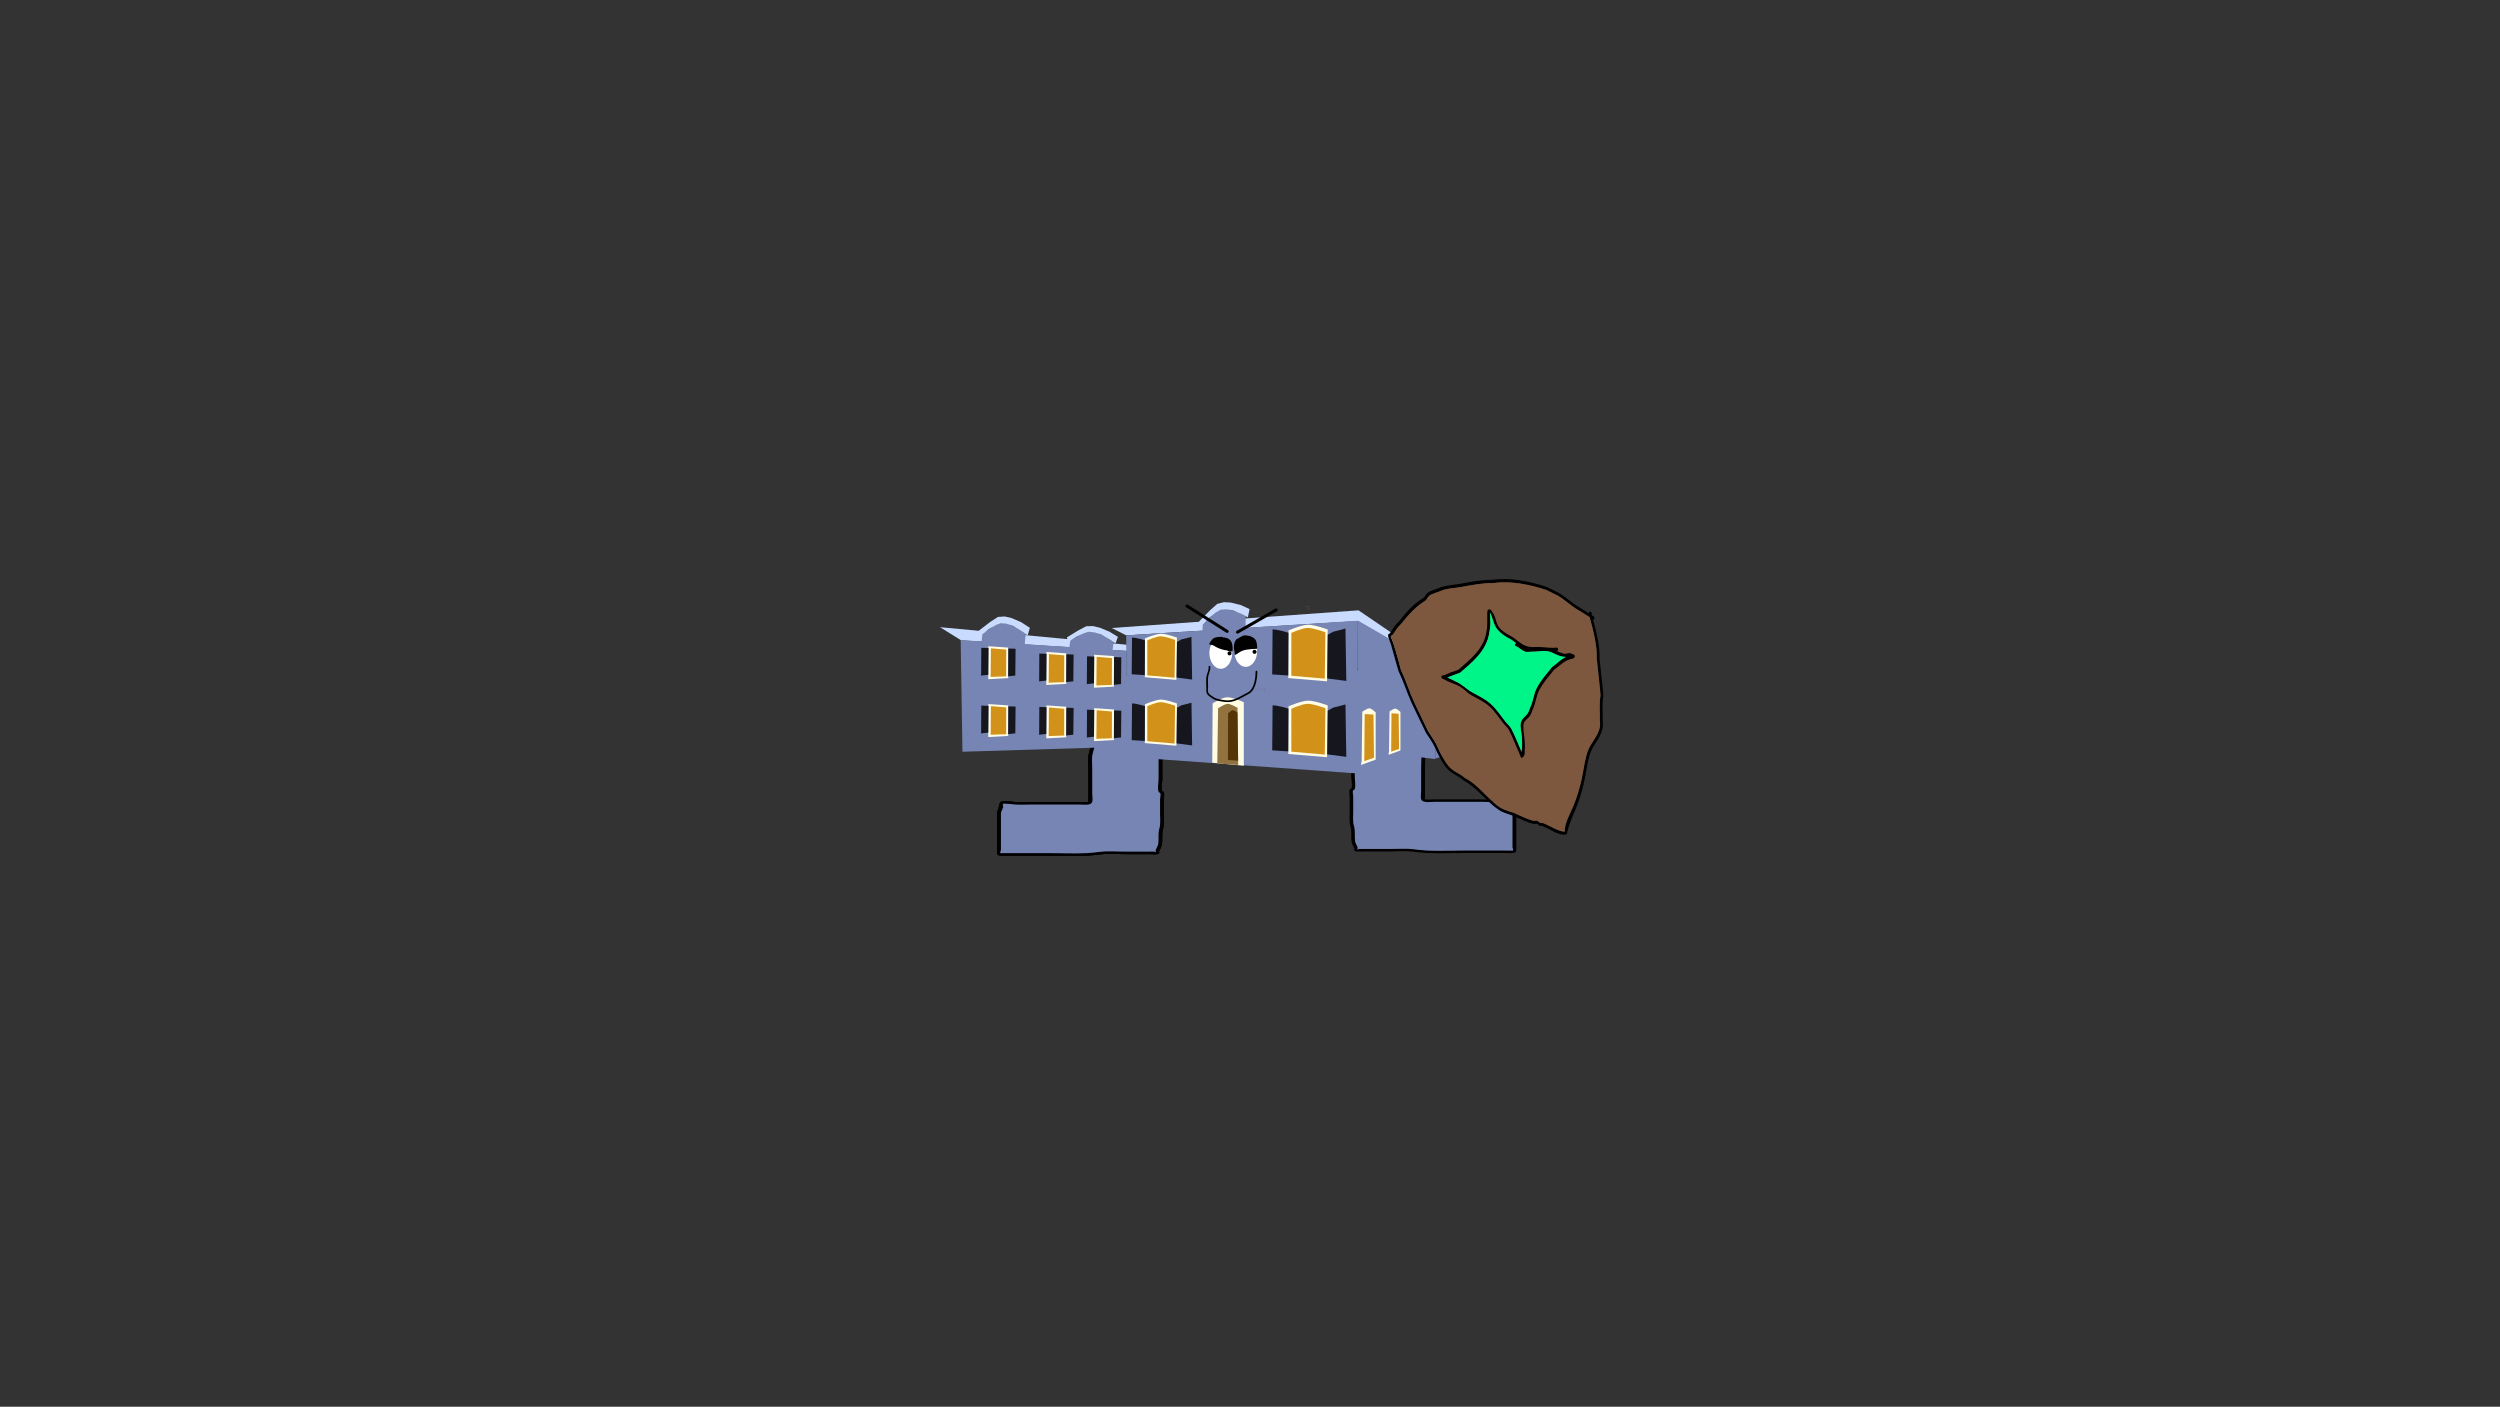 <svg version="1.1" xmlns="http://www.w3.org/2000/svg" xmlns:xlink="http://www.w3.org/1999/xlink" width="2878.25" height="1619.58" viewBox="0,0,2878.25,1619.58"><rect x="0" y="0" width="2878.25" height="1619.58" fill="#333333" stroke="none"/><g transform="translate(1119.125,629.79)"><g data-paper-data="{&quot;isPaintingLayer&quot;:true}" stroke-linejoin="miter" stroke-miterlimit="10" stroke-dasharray="" stroke-dashoffset="0" style="mix-blend-mode: normal"><g fill-rule="nonzero" stroke="none" stroke-width="1" stroke-linecap="butt"><path d="M152.016,144.713c4.088,0 8.176,0 12.264,0c6.039,0 14.368,1.035 20.129,-0.187c1.411,-0.299 2.385,-1.268 3.814,-1.525c0.383,-0.069 8.639,-0.054 9.345,-0.053c4.158,0.001 8.009,-0.419 12.143,-0.586c5.206,-0.21 13.098,-0.318 16.111,3.185c0.743,0.864 0.176,1.993 0.216,2.99c0.143,3.524 0,7.065 0,10.589c0,3.985 -0.727,7.011 -1.78,10.825c-0.633,2.291 0.788,4.882 -0.03,7.162c-0.306,0.853 -1.376,1.513 -1.752,2.353c-0.873,1.948 0.243,4.758 0.054,6.816c-0.152,1.661 -1.324,3.212 -1.776,4.848c-0.908,3.287 0.296,7.108 0.024,10.448c-0.265,3.25 -1.748,5.977 -1.748,9.319c0,18.826 0,37.651 0,56.477c0,3.789 -1.764,9.975 -0.167,13.556c0.237,0.531 1.467,0.656 1.752,1.177c1.188,2.17 0.167,5.934 0.167,8.211c0,5.529 0,11.058 -0,16.587c-0,5.914 0.774,12.073 -0.935,17.88c-1.683,5.589 -0.378,11.276 -1.137,16.927c-0.416,3.1 -2.012,5.515 -3.242,8.362c-0.426,0.986 0.542,2.36 -0.583,3.055c-1.726,1.068 -9.665,0.431 -12.061,0.431c-9.344,0 -18.688,0 -28.032,0c-8.647,0 -18.471,-0.892 -26.968,0.22c-5.31,0.695 -10.297,1.281 -15.801,1.541c-13.621,0.645 -27.67,0.004 -41.327,0.004c-15.768,0 -31.536,0 -47.304,0c-3.354,0 -11.464,0.895 -13.99,-1.154c-0.575,-0.466 -0.464,-4.736 -0.464,-5.612c0,-3.726 0,-7.452 0,-11.178c0,-7.648 0,-15.296 0,-22.944c0,-4.363 -0.711,-8.808 1.355,-12.97c0.878,-1.768 0.873,-7.013 2.991,-8.191c1.706,-0.949 8.898,-0.309 11.251,-0.3c8.973,1.506 19.398,0.577 28.64,0.577c16.352,0 32.704,0 49.056,0c1.487,0 10.696,0.715 11.533,-0.117c0.468,-0.465 0.294,-3.527 0.293,-3.707c-0.009,-2.353 0,-4.706 0,-7.06c0,-9.413 0,-18.826 0,-28.238c0,-4.693 -0.555,-9.558 0.007,-14.234c0.45,-3.75 2.143,-7.43 2.628,-11.178c0.69,-5.334 0.226,-10.886 1.407,-16.188c1.252,-5.62 2.972,-10.864 2.966,-16.642c0.03,-3.342 1.896,-5.335 2.656,-8.491c0.658,-2.729 -0.006,-5.897 0.27,-8.681c0.289,-2.921 0.157,-5.972 0.59,-8.87c0.418,-2.794 2.158,-5.492 2.657,-8.278c0.527,-2.94 0.009,-6.022 0.888,-8.949c0.582,-1.936 2.139,-3.382 2.5,-5.266c-0.121,0 -0.242,0 -0.364,0l0.439,-0.737c0.001,-0.048 0,-0.097 -0.001,-0.146c0,0 0,-0.406 0.317,-0.791l-0.755,-1.268c0.584,0 1.168,0 1.752,0c0,0 1.392,0 1.956,0.745c1.11,0.379 1.11,1.314 1.11,1.314c-0.005,0.304 -0.037,0.598 -0.089,0.882c-1.455,0 -2.91,0 -4.365,0c0.046,-0.238 0.072,-0.483 0.075,-0.737l0.437,-0.734l-0.121,-0.203c0.112,-0.136 0.264,-0.27 0.469,-0.382l0.528,-0.886zM154.993,147.654c-0.393,2.127 -1.963,3.774 -2.592,5.911c-0.831,2.822 -0.3,5.821 -0.813,8.657c-0.501,2.77 -2.245,5.463 -2.65,8.237c-0.842,5.769 0.481,12.012 -0.891,17.708c-0.744,3.087 -2.633,4.816 -2.6,8.021c-0.005,5.918 -1.731,11.317 -3.014,17.078c-1.166,5.233 -0.686,10.717 -1.372,15.982c-0.489,3.748 -2.177,7.429 -2.628,11.178c-0.553,4.598 0.007,9.389 0.007,14.004c0,10.197 0,20.394 0,30.592c0,2.758 1.419,8.136 -1.459,10.412c-2.654,2.1 -11.163,1.06 -14.747,1.06c-17.52,0 -35.04,0 -52.56,0c-8.337,0 -17.57,0.761 -25.672,-0.599c-1.42,0.007 -7.268,-0.663 -8.021,-0.3c-1.526,0.735 0.276,2.542 -0.062,3.783c-0.843,3.091 -2.62,4.795 -2.6,8.001c0.063,10.001 0,20.002 0,30.003c0,3.726 0,7.452 0,11.178c0,1.271 -1.567,2.768 -0.464,3.801c0.397,0.372 1.363,0.031 2.045,0.034c4.29,0.016 8.582,-0.011 12.872,-0.011c14.308,0 28.616,0 42.924,0c13.549,0 27.506,0.654 41.017,0.004c5.345,-0.257 10.141,-0.842 15.286,-1.496c8.818,-1.121 18.835,-0.273 27.794,-0.273c9.344,0 18.688,0 28.032,0c2.336,0 4.688,-0.183 7.008,0c0.681,0.054 1.542,0.798 1.955,0.431c0.508,-0.451 -0.747,-1.096 -0.583,-1.651c0.796,-2.694 2.75,-5.026 3.142,-7.95c0.775,-5.769 -0.48,-11.524 1.205,-17.24c1.687,-5.592 0.85,-11.603 0.85,-17.303c0,-5.529 0,-11.058 0,-16.587c0,-1.581 1.105,-5.677 0.167,-7.085c-0.337,-0.506 -1.533,-0.642 -1.752,-1.177c-1.72,-4.195 -0.167,-10.322 -0.167,-14.682c0,-18.826 0,-37.651 0,-56.477c0,-3.383 1.532,-6.245 1.756,-9.507c0.238,-3.454 -0.873,-7.323 0.024,-10.731c0.407,-1.546 1.604,-2.997 1.728,-4.565c0.18,-2.281 -0.841,-5.101 0.054,-7.303c2.499,-6.149 3.445,-13.084 3.445,-19.664c0,-2.745 0,-5.491 0,-8.236c0,-1.357 1.105,-2.85 0.216,-4.069c-1.901,-2.606 -12.964,-1.442 -16.154,-1.204c-4.986,0.372 -11.635,-0.688 -16.328,0.219c-1.384,0.268 -2.318,1.225 -3.698,1.502c-6.325,1.272 -14.841,0.316 -21.415,0.316c-3.096,0 -6.192,0 -9.287,0z" data-paper-data="{&quot;index&quot;:null}" fill="#000000"/><path d="M152.016,144.713c4.088,0 8.176,0 12.264,0c6.039,0 14.368,1.035 20.129,-0.187c1.411,-0.299 2.385,-1.268 3.814,-1.525c0.383,-0.069 8.639,-0.054 9.345,-0.053c4.158,0.001 8.009,-0.419 12.143,-0.586c5.206,-0.21 13.098,-0.318 16.111,3.185c0.743,0.864 0.176,1.993 0.216,2.99c0.143,3.524 0,7.065 0,10.589c0,3.985 -0.727,7.011 -1.78,10.825c-0.633,2.291 0.788,4.882 -0.03,7.162c-0.306,0.853 -1.376,1.513 -1.752,2.353c-0.873,1.948 0.243,4.758 0.054,6.816c-0.152,1.661 -1.324,3.212 -1.776,4.848c-0.908,3.287 0.296,7.108 0.024,10.448c-0.265,3.25 -1.748,5.977 -1.748,9.319c0,18.826 0,37.651 0,56.477c0,3.789 -1.764,9.975 -0.167,13.556c0.237,0.531 1.467,0.656 1.752,1.177c1.188,2.17 0.167,5.934 0.167,8.211c0,5.529 0,11.058 -0,16.587c-0,5.914 0.774,12.073 -0.935,17.88c-1.683,5.589 -0.378,11.276 -1.137,16.927c-0.416,3.1 -2.012,5.515 -3.242,8.362c-0.426,0.986 0.542,2.36 -0.583,3.055c-1.726,1.068 -9.665,0.431 -12.061,0.431c-9.344,0 -18.688,0 -28.032,0c-8.647,0 -18.471,-0.892 -26.968,0.22c-5.31,0.695 -10.297,1.281 -15.801,1.541c-13.621,0.645 -27.67,0.004 -41.327,0.004c-15.768,0 -31.536,0 -47.304,0c-3.354,0 -11.464,0.895 -13.99,-1.154c-0.575,-0.466 -0.464,-4.736 -0.464,-5.612c0,-3.726 0,-7.452 0,-11.178c0,-7.648 0,-15.296 0,-22.944c0,-4.363 -0.711,-8.808 1.355,-12.97c0.878,-1.768 0.873,-7.013 2.991,-8.191c1.706,-0.949 8.898,-0.309 11.251,-0.3c8.973,1.506 19.398,0.577 28.64,0.577c16.352,0 32.704,0 49.056,0c1.487,0 10.696,0.715 11.533,-0.117c0.468,-0.465 0.294,-3.527 0.293,-3.707c-0.009,-2.353 0,-4.706 0,-7.06c0,-9.413 0,-18.826 0,-28.238c0,-4.693 -0.555,-9.558 0.007,-14.234c0.45,-3.75 2.143,-7.43 2.628,-11.178c0.69,-5.334 0.226,-10.886 1.407,-16.188c1.252,-5.62 2.972,-10.864 2.966,-16.642c0.03,-3.342 1.896,-5.335 2.656,-8.491c0.658,-2.729 -0.006,-5.897 0.27,-8.681c0.289,-2.921 0.157,-5.972 0.59,-8.87c0.418,-2.794 2.158,-5.492 2.657,-8.278c0.527,-2.94 0.009,-6.022 0.888,-8.949c0.582,-1.936 2.139,-3.382 2.5,-5.266c-0.121,0 -0.242,0 -0.364,0l0.439,-0.737c0.001,-0.048 0,-0.097 -0.001,-0.146c0,0 0,-0.406 0.317,-0.791l-0.755,-1.268c0.584,0 1.168,0 1.752,0c0,0 1.392,0 1.956,0.745c1.11,0.379 1.11,1.314 1.11,1.314c-0.005,0.304 -0.037,0.598 -0.089,0.882c-1.455,0 -2.91,0 -4.365,0c0.046,-0.238 0.072,-0.483 0.075,-0.737l0.437,-0.734l-0.121,-0.203c0.112,-0.136 0.264,-0.27 0.469,-0.382l0.528,-0.886zM154.993,147.654c-0.393,2.127 -1.963,3.774 -2.592,5.911c-0.831,2.822 -0.3,5.821 -0.813,8.657c-0.501,2.77 -2.245,5.463 -2.65,8.237c-0.842,5.769 0.481,12.012 -0.891,17.708c-0.744,3.087 -2.633,4.816 -2.6,8.021c-0.005,5.918 -1.731,11.317 -3.014,17.078c-1.166,5.233 -0.686,10.717 -1.372,15.982c-0.489,3.748 -2.177,7.429 -2.628,11.178c-0.553,4.598 0.007,9.389 0.007,14.004c0,10.197 0,20.394 0,30.592c0,2.758 1.419,8.136 -1.459,10.412c-2.654,2.1 -11.163,1.06 -14.747,1.06c-17.52,0 -35.04,0 -52.56,0c-8.337,0 -17.57,0.761 -25.672,-0.599c-1.42,0.007 -7.268,-0.663 -8.021,-0.3c-1.526,0.735 0.276,2.542 -0.062,3.783c-0.843,3.091 -2.62,4.795 -2.6,8.001c0.063,10.001 0,20.002 0,30.003c0,3.726 0,7.452 0,11.178c0,1.271 -1.567,2.768 -0.464,3.801c0.397,0.372 1.363,0.031 2.045,0.034c4.29,0.016 8.582,-0.011 12.872,-0.011c14.308,0 28.616,0 42.924,0c13.549,0 27.506,0.654 41.017,0.004c5.345,-0.257 10.141,-0.842 15.286,-1.496c8.818,-1.121 18.835,-0.273 27.794,-0.273c9.344,0 18.688,0 28.032,0c2.336,0 4.688,-0.183 7.008,0c0.681,0.054 1.542,0.798 1.955,0.431c0.508,-0.451 -0.747,-1.096 -0.583,-1.651c0.796,-2.694 2.75,-5.026 3.142,-7.95c0.775,-5.769 -0.48,-11.524 1.205,-17.24c1.687,-5.592 0.85,-11.603 0.85,-17.303c0,-5.529 0,-11.058 0,-16.587c0,-1.581 1.105,-5.677 0.167,-7.085c-0.337,-0.506 -1.533,-0.642 -1.752,-1.177c-1.72,-4.195 -0.167,-10.322 -0.167,-14.682c0,-18.826 0,-37.651 0,-56.477c0,-3.383 1.532,-6.245 1.756,-9.507c0.238,-3.454 -0.873,-7.323 0.024,-10.731c0.407,-1.546 1.604,-2.997 1.728,-4.565c0.18,-2.281 -0.841,-5.101 0.054,-7.303c2.499,-6.149 3.445,-13.084 3.445,-19.664c0,-2.745 0,-5.491 0,-8.236c0,-1.357 1.105,-2.85 0.216,-4.069c-1.901,-2.606 -12.964,-1.442 -16.154,-1.204c-4.986,0.372 -11.635,-0.688 -16.328,0.219c-1.384,0.268 -2.318,1.225 -3.698,1.502c-6.325,1.272 -14.841,0.316 -21.415,0.316c-3.096,0 -6.192,0 -9.287,0z" data-paper-data="{&quot;index&quot;:null}" fill="#000000"/><path d="M152.016,144.713c4.088,0 8.176,0 12.264,0c6.039,0 14.368,1.035 20.129,-0.187c1.411,-0.299 2.385,-1.268 3.814,-1.525c0.383,-0.069 8.639,-0.054 9.345,-0.053c4.158,0.001 8.009,-0.419 12.143,-0.586c5.206,-0.21 13.098,-0.318 16.111,3.185c0.743,0.864 0.176,1.993 0.216,2.99c0.143,3.524 0,7.065 0,10.589c0,3.985 -0.727,7.011 -1.78,10.825c-0.633,2.291 0.788,4.882 -0.03,7.162c-0.306,0.853 -1.376,1.513 -1.752,2.353c-0.873,1.948 0.243,4.758 0.054,6.816c-0.152,1.661 -1.324,3.212 -1.776,4.848c-0.908,3.287 0.296,7.108 0.024,10.448c-0.265,3.25 -1.748,5.977 -1.748,9.319c0,18.826 0,37.651 0,56.477c0,3.789 -1.764,9.975 -0.167,13.556c0.237,0.531 1.467,0.656 1.752,1.177c1.188,2.17 0.167,5.934 0.167,8.211c0,5.529 0,11.058 -0,16.587c-0,5.914 0.774,12.073 -0.935,17.88c-1.683,5.589 -0.378,11.276 -1.137,16.927c-0.416,3.1 -2.012,5.515 -3.242,8.362c-0.426,0.986 0.542,2.36 -0.583,3.055c-1.726,1.068 -9.665,0.431 -12.061,0.431c-9.344,0 -18.688,0 -28.032,0c-8.647,0 -18.471,-0.892 -26.968,0.22c-5.31,0.695 -10.297,1.281 -15.801,1.541c-13.621,0.645 -27.67,0.004 -41.327,0.004c-15.768,0 -31.536,0 -47.304,0c-3.354,0 -11.464,0.895 -13.99,-1.154c-0.575,-0.466 -0.464,-4.736 -0.464,-5.612c0,-3.726 0,-7.452 0,-11.178c0,-7.648 0,-15.296 0,-22.944c0,-4.363 -0.711,-8.808 1.355,-12.97c0.878,-1.768 0.873,-7.013 2.991,-8.191c1.706,-0.949 8.898,-0.309 11.251,-0.3c8.973,1.506 19.398,0.577 28.64,0.577c16.352,0 32.704,0 49.056,0c1.487,0 10.696,0.715 11.533,-0.117c0.468,-0.465 0.294,-3.527 0.293,-3.707c-0.009,-2.353 0,-4.706 0,-7.06c0,-9.413 0,-18.826 0,-28.238c0,-4.693 -0.555,-9.558 0.007,-14.234c0.45,-3.75 2.143,-7.43 2.628,-11.178c0.69,-5.334 0.226,-10.886 1.407,-16.188c1.252,-5.62 2.972,-10.864 2.966,-16.642c0.03,-3.342 1.896,-5.335 2.656,-8.491c0.658,-2.729 -0.006,-5.897 0.27,-8.681c0.289,-2.921 0.157,-5.972 0.59,-8.87c0.418,-2.794 2.158,-5.492 2.657,-8.278c0.527,-2.94 0.009,-6.022 0.888,-8.949c0.582,-1.936 2.139,-3.382 2.5,-5.266c-0.121,0 -0.242,0 -0.364,0l0.439,-0.737c0.001,-0.048 0,-0.097 -0.001,-0.146c0,0 0,-0.406 0.317,-0.791l-0.755,-1.268c0.584,0 1.168,0 1.752,0c0,0 1.392,0 1.956,0.745c1.11,0.379 1.11,1.314 1.11,1.314c-0.005,0.304 -0.037,0.598 -0.089,0.882c-1.455,0 -2.91,0 -4.365,0c0.046,-0.238 0.072,-0.483 0.075,-0.737l0.437,-0.734l-0.121,-0.203c0.112,-0.136 0.264,-0.27 0.469,-0.382l0.528,-0.886zM154.993,147.654c-0.393,2.127 -1.963,3.774 -2.592,5.911c-0.831,2.822 -0.3,5.821 -0.813,8.657c-0.501,2.77 -2.245,5.463 -2.65,8.237c-0.842,5.769 0.481,12.012 -0.891,17.708c-0.744,3.087 -2.633,4.816 -2.6,8.021c-0.005,5.918 -1.731,11.317 -3.014,17.078c-1.166,5.233 -0.686,10.717 -1.372,15.982c-0.489,3.748 -2.177,7.429 -2.628,11.178c-0.553,4.598 0.007,9.389 0.007,14.004c0,10.197 0,20.394 0,30.592c0,2.758 1.419,8.136 -1.459,10.412c-2.654,2.1 -11.163,1.06 -14.747,1.06c-17.52,0 -35.04,0 -52.56,0c-8.337,0 -17.57,0.761 -25.672,-0.599c-1.42,0.007 -7.268,-0.663 -8.021,-0.3c-1.526,0.735 0.276,2.542 -0.062,3.783c-0.843,3.091 -2.62,4.795 -2.6,8.001c0.063,10.001 0,20.002 0,30.003c0,3.726 0,7.452 0,11.178c0,1.271 -1.567,2.768 -0.464,3.801c0.397,0.372 1.363,0.031 2.045,0.034c4.29,0.016 8.582,-0.011 12.872,-0.011c14.308,0 28.616,0 42.924,0c13.549,0 27.506,0.654 41.017,0.004c5.345,-0.257 10.141,-0.842 15.286,-1.496c8.818,-1.121 18.835,-0.273 27.794,-0.273c9.344,0 18.688,0 28.032,0c2.336,0 4.688,-0.183 7.008,0c0.681,0.054 1.542,0.798 1.955,0.431c0.508,-0.451 -0.747,-1.096 -0.583,-1.651c0.796,-2.694 2.75,-5.026 3.142,-7.95c0.775,-5.769 -0.48,-11.524 1.205,-17.24c1.687,-5.592 0.85,-11.603 0.85,-17.303c0,-5.529 0,-11.058 0,-16.587c0,-1.581 1.105,-5.677 0.167,-7.085c-0.337,-0.506 -1.533,-0.642 -1.752,-1.177c-1.72,-4.195 -0.167,-10.322 -0.167,-14.682c0,-18.826 0,-37.651 0,-56.477c0,-3.383 1.532,-6.245 1.756,-9.507c0.238,-3.454 -0.873,-7.323 0.024,-10.731c0.407,-1.546 1.604,-2.997 1.728,-4.565c0.18,-2.281 -0.841,-5.101 0.054,-7.303c2.499,-6.149 3.445,-13.084 3.445,-19.664c0,-2.745 0,-5.491 0,-8.236c0,-1.357 1.105,-2.85 0.216,-4.069c-1.901,-2.606 -12.964,-1.442 -16.154,-1.204c-4.986,0.372 -11.635,-0.688 -16.328,0.219c-1.384,0.268 -2.318,1.225 -3.698,1.502c-6.325,1.272 -14.841,0.316 -21.415,0.316c-3.096,0 -6.192,0 -9.287,0z" data-paper-data="{&quot;index&quot;:null}" fill="#000000"/><path d="M503.52,141.635l0.528,0.886c0.205,0.112 0.357,0.246 0.469,0.382l-0.121,0.203l0.437,0.734c0.003,0.254 0.03,0.499 0.075,0.737c-1.455,0 -2.91,0 -4.365,0c-0.053,-0.285 -0.084,-0.578 -0.089,-0.882c0,0 0,-0.935 1.11,-1.314c0.564,-0.745 1.956,-0.745 1.956,-0.745c0.584,0 1.168,0 1.752,0l-0.755,1.268c0.317,0.385 0.317,0.791 0.317,0.791c-0.001,0.049 -0.001,0.097 -0.001,0.146l0.439,0.737c-0.121,0 -0.242,0 -0.364,0c0.361,1.884 1.919,3.331 2.5,5.266c0.879,2.926 0.361,6.009 0.888,8.949c0.499,2.786 2.239,5.485 2.657,8.278c0.433,2.898 0.301,5.948 0.59,8.87c0.276,2.784 -0.388,5.952 0.27,8.681c0.76,3.156 2.627,5.149 2.656,8.491c-0.006,5.778 1.714,11.022 2.966,16.642c1.181,5.302 0.717,10.853 1.407,16.188c0.485,3.747 2.178,7.428 2.628,11.178c0.561,4.676 0.007,9.541 0.007,14.234c0,9.413 0,18.826 0,28.238c0,2.353 0.009,4.706 0,7.06c-0.001,0.18 -0.175,3.242 0.293,3.707c0.837,0.832 10.046,0.117 11.533,0.117c16.352,0 32.704,0 49.056,0c9.243,0 19.668,0.929 28.64,-0.577c2.354,-0.009 9.546,-0.648 11.251,0.3c2.118,1.178 2.113,6.423 2.991,8.191c2.066,4.162 1.355,8.608 1.355,12.97c0,7.648 0,15.296 0,22.944c0,3.726 0,7.452 0,11.178c0,0.876 0.111,5.145 -0.464,5.612c-2.526,2.049 -10.637,1.154 -13.99,1.154c-15.768,0 -31.536,0 -47.304,0c-13.658,0 -27.706,0.641 -41.327,-0.004c-5.504,-0.261 -10.491,-0.846 -15.801,-1.541c-8.497,-1.112 -18.321,-0.22 -26.968,-0.22c-9.344,0 -18.688,0 -28.032,0c-2.395,0 -10.334,0.637 -12.061,-0.431c-1.125,-0.696 -0.157,-2.069 -0.583,-3.055c-1.23,-2.847 -2.826,-5.262 -3.242,-8.362c-0.759,-5.651 0.546,-11.338 -1.137,-16.927c-1.709,-5.808 -0.935,-11.966 -0.935,-17.88c-0,-5.529 -0,-11.058 -0,-16.587c0,-2.276 -1.022,-6.04 0.167,-8.211c0.285,-0.521 1.515,-0.645 1.752,-1.177c1.597,-3.582 -0.167,-9.767 -0.167,-13.556c0,-18.826 0,-37.651 0,-56.477c0,-3.342 -1.483,-6.069 -1.748,-9.319c-0.272,-3.34 0.932,-7.161 0.024,-10.448c-0.452,-1.636 -1.623,-3.187 -1.776,-4.848c-0.189,-2.058 0.927,-4.868 0.054,-6.816c-0.376,-0.84 -1.446,-1.501 -1.752,-2.353c-0.818,-2.28 0.603,-4.871 -0.03,-7.162c-1.053,-3.814 -1.78,-6.84 -1.78,-10.825c0,-3.525 -0.143,-7.066 0,-10.589c0.04,-0.998 -0.527,-2.126 0.216,-2.99c3.013,-3.502 10.905,-3.395 16.111,-3.185c4.134,0.167 7.985,0.587 12.143,0.586c0.706,-0 8.962,-0.015 9.345,0.053c1.429,0.257 2.403,1.226 3.814,1.525c5.762,1.221 14.09,0.187 20.129,0.187c4.088,0 8.176,0 12.264,0zM500.543,144.577c-3.096,0 -6.192,0 -9.287,0c-6.574,0 -15.09,0.955 -21.415,-0.316c-1.38,-0.277 -2.313,-1.234 -3.698,-1.502c-4.693,-0.907 -11.343,0.153 -16.328,-0.219c-3.19,-0.238 -14.252,-1.403 -16.154,1.204c-0.889,1.219 0.216,2.712 0.216,4.069c0,2.745 0,5.491 0,8.236c0,6.581 0.947,13.515 3.445,19.664c0.895,2.203 -0.126,5.023 0.054,7.303c0.124,1.568 1.321,3.019 1.728,4.565c0.897,3.408 -0.214,7.277 0.024,10.731c0.225,3.262 1.756,6.124 1.756,9.507c0,18.826 0,37.651 0,56.477c0,4.36 1.553,10.487 -0.167,14.682c-0.219,0.535 -1.415,0.67 -1.752,1.177c-0.938,1.408 0.167,5.504 0.167,7.085c0,5.529 0,11.058 0,16.587c0,5.7 -0.837,11.712 0.85,17.303c1.685,5.716 0.43,11.471 1.205,17.24c0.393,2.924 2.346,5.256 3.142,7.95c0.164,0.555 -1.09,1.2 -0.583,1.651c0.413,0.368 1.274,-0.377 1.955,-0.431c2.32,-0.183 4.672,0 7.008,0c9.344,0 18.688,0 28.032,0c8.959,0 18.976,-0.848 27.794,0.273c5.144,0.654 9.941,1.239 15.286,1.496c13.511,0.65 27.468,-0.004 41.017,-0.004c14.308,0 28.616,0 42.924,0c4.29,0 8.582,0.027 12.872,0.011c0.682,-0.003 1.648,0.339 2.045,-0.034c1.103,-1.033 -0.464,-2.53 -0.464,-3.801c0,-3.726 0,-7.452 0,-11.178c0,-10.001 -0.063,-20.003 0,-30.003c0.02,-3.206 -1.756,-4.91 -2.6,-8.001c-0.338,-1.24 1.464,-3.048 -0.062,-3.783c-0.753,-0.362 -6.601,0.307 -8.021,0.3c-8.102,1.36 -17.334,0.599 -25.672,0.599c-17.52,0 -35.04,0 -52.56,0c-3.584,0 -12.093,1.04 -14.747,-1.06c-2.878,-2.276 -1.459,-7.654 -1.459,-10.412c0,-10.197 0,-20.394 0,-30.592c0,-4.615 0.56,-9.406 0.007,-14.004c-0.451,-3.749 -2.139,-7.43 -2.628,-11.178c-0.687,-5.266 -0.206,-10.75 -1.372,-15.982c-1.284,-5.761 -3.009,-11.16 -3.014,-17.078c0.033,-3.205 -1.856,-4.934 -2.6,-8.021c-1.373,-5.696 -0.049,-11.94 -0.891,-17.708c-0.405,-2.774 -2.149,-5.467 -2.65,-8.237c-0.513,-2.836 0.018,-5.835 -0.813,-8.657c-0.629,-2.137 -2.199,-3.784 -2.592,-5.911z" data-paper-data="{&quot;index&quot;:null}" fill="#000000"/><path d="M491.062,144.545c3.096,0 6.197,-0.001 9.292,-0.001c0.393,2.127 1.994,3.89 2.623,6.027c0.831,2.822 0.301,5.821 0.814,8.657c0.501,2.77 2.245,5.463 2.65,8.237c0.842,5.769 -0.477,12.012 0.895,17.708c0.744,3.087 2.634,4.816 2.6,8.021c0.005,5.918 1.735,11.316 3.019,17.077c1.166,5.233 0.699,10.713 1.386,15.979c0.489,3.748 2.197,7.42 2.649,11.169c0.553,4.598 0.006,9.31 0.006,13.925c0,10.197 -0.053,20.372 -0.053,30.569c0,2.758 -1.424,8.135 1.454,10.411c2.654,2.1 11.145,1.059 14.729,1.059c17.52,0 34.991,0.013 52.511,0.013c8.337,0 17.558,0.769 25.66,-0.592c1.42,0.007 7.265,-0.661 8.018,-0.298c1.526,0.735 -0.139,2.615 0.199,3.856c0.843,3.091 2.617,4.797 2.596,8.003c-0.063,10.001 -0.013,20.01 -0.013,30.011c0,3.726 -0.004,7.454 -0.004,11.179c0,1.271 1.566,2.768 0.463,3.802c-0.397,0.372 -1.364,0.031 -2.046,0.034c-4.29,0.016 -8.587,-0.009 -12.877,-0.009c-14.308,0 -28.636,0.005 -42.944,0.005c-13.549,0 -27.529,0.656 -41.04,0.005c-5.345,-0.257 -10.15,-0.842 -15.294,-1.496c-8.817,-1.121 -18.85,-0.275 -27.809,-0.275c-9.344,0 -18.701,-0.003 -28.045,-0.003c-2.336,0 -4.691,-0.184 -7.011,-0.001c-0.681,0.054 -1.543,0.798 -1.956,0.431c-0.508,-0.451 0.747,-1.096 0.583,-1.651c-0.796,-2.694 -2.754,-5.028 -3.146,-7.952c-0.775,-5.769 0.473,-11.528 -1.212,-17.243c-1.687,-5.592 -0.859,-11.609 -0.859,-17.309c-0,-5.529 -0.009,-11.065 -0.009,-16.594c0,-1.581 -1.109,-5.681 -0.171,-7.089c0.337,-0.506 1.533,-0.642 1.752,-1.177c1.72,-4.195 0.159,-10.333 0.159,-14.693c0,-18.826 0.01,-37.701 0.01,-56.526c0,-3.383 -1.527,-6.25 -1.752,-9.511c-0.238,-3.454 0.879,-7.328 -0.018,-10.735c-0.407,-1.546 -1.602,-2.998 -1.726,-4.566c-0.18,-2.281 0.844,-5.103 -0.051,-7.306c-2.499,-6.149 -3.438,-13.087 -3.438,-19.668c0,-2.745 0.003,-5.492 0.003,-8.238c0,-1.357 -1.104,-2.851 -0.215,-4.07c1.901,-2.606 12.97,-1.444 16.16,-1.206c4.985,0.372 11.642,-0.69 16.335,0.217c1.384,0.268 2.319,1.224 3.699,1.502c6.325,1.272 14.851,0.314 21.426,0.314z" data-paper-data="{&quot;noHover&quot;:false,&quot;origItem&quot;:[&quot;Path&quot;,{&quot;applyMatrix&quot;:true,&quot;segments&quot;:[[[162.7228,411.31915],[3.53399,0],[-0.44822,3.61497]],[[159.76398,421.36706],[0.71851,-3.63327],[-0.94859,4.79674]],[[158.83581,436.0827],[0.58543,-4.82118],[-0.57172,4.70826]],[[155.81066,450.08433],[0.46248,-4.71548],[-0.9617,9.80558]],[[154.79303,480.1853],[1.56679,-9.68198],[-0.84919,5.24761]],[[151.82476,493.81915],[-0.03797,-5.44791],[-0.00628,10.05953]],[[148.38372,522.84779],[1.46549,-9.79242],[-1.33111,8.89452]],[[146.8171,550.0147],[0.78404,-8.9506],[-0.55804,6.37054]],[[143.8171,569.0147],[0.51505,-6.37198],[-0.63175,7.81571]],[[143.82476,592.81915],[0,-7.84461],[0,17.33333]],[[143.82476,644.81915],[0,-17.33333],[0,4.68799]],[[142.15907,662.51778],[3.285,-3.86923],[-3.03005,3.56893]],[[125.32476,664.31915],[4.09079,0],[-20,0]],[[65.32476,664.31915],[20,0],[-9.51766,0]],[[36.0193,663.30042],[9.24863,2.31216],[-1.6206,0.01127]],[[26.86329,662.78967],[0.85934,-0.61599],[-1.74211,1.24876]],[[26.79248,669.21961],[0.38626,-2.10835],[-0.96259,5.2542]],[[23.82476,682.81915],[-0.02315,-5.44924],[0.07221,16.99928]],[[23.82476,733.81915],[0,-16.99946],[0,6.33333]],[[23.82476,752.81915],[0,-6.33333],[0,2.16104]],[[23.29527,759.28062],[-1.25902,-1.75641],[0.45358,0.63277]],[[25.63022,759.33788],[-0.77854,-0.00427],[4.89729,0.02684]],[[40.32476,759.31915],[-4.8975,0],[16.33333,0]],[[89.32476,759.31915],[-16.33333,0],[15.46711,0]],[[136.14754,759.32544],[-15.42344,1.10545],[6.10123,-0.4373]],[[153.59676,756.78286],[-5.87262,1.112],[10.0656,-1.90596]],[[185.32476,756.31915],[-10.22692,0],[10.66667,0]],[[217.32476,756.31915],[-10.66667,0],[2.66667,0]],[[225.32476,756.31915],[-2.64845,-0.31117],[0.77774,0.09138]],[[227.55699,757.05139],[-0.47199,0.62486],[0.5795,-0.7672]],[[226.89164,754.24477],[-0.18717,0.94307],[0.90888,-4.57959]],[[230.47886,740.73064],[-0.44833,4.97078],[0.88441,-9.80578]],[[231.85389,711.42596],[-1.92301,9.71567],[1.92584,-9.50515]],[[232.82452,682.01332],[-0.00025,9.68924],[0.00025,-9.39805]],[[232.82476,653.81915],[0,9.39805],[0,-2.68824]],[[233.01506,641.77586],[1.07131,2.39355],[-0.38516,-0.86055]],[[231.01506,639.77586],[0.25023,0.909],[-1.96313,-7.13147]],[[230.82476,614.81915],[0,7.41139],[0,-32]],[[230.82476,518.81915],[0,32],[0,-5.74991]],[[232.82987,502.65936],[-0.2563,5.54397],[0.2714,-5.87053]],[[232.85704,484.4187],[-1.02394,5.79265],[0.46454,-2.62799]],[[234.82987,476.65936],[-0.14159,2.66498],[0.20597,-3.87662]],[[234.89164,464.24477],[-1.02169,3.74414],[2.85233,-10.4528]],[[238.82476,430.81915],[0,11.18587],[0,-4.66667]],[[238.82476,416.81915],[0,4.66667],[0,-2.30714]],[[239.0715,409.90212],[1.01508,2.07184],[-2.17055,-4.43023]],[[220.63142,407.85602],[3.64121,-0.40458],[-5.69119,0.63235]],[[201.99209,408.22844],[5.35766,-1.54232],[-1.58019,0.45489]],[[197.77107,410.78152],[1.5753,-0.47154],[-7.22067,2.16139]],[[173.32476,411.31915],[7.50493,0],[-3.53399,0]]],&quot;closed&quot;:true}],&quot;index&quot;:null}" fill="#7785b4"/><path d="M164.301,147.597c6.574,0 15.1,0.958 21.426,-0.314c1.38,-0.277 2.315,-1.234 3.699,-1.502c4.693,-0.907 11.35,0.155 16.335,-0.217c3.19,-0.238 14.259,-1.4 16.16,1.206c0.889,1.219 -0.215,2.713 -0.215,4.07c0,2.745 0.003,5.492 0.003,8.238c0,6.581 -0.94,13.519 -3.438,19.668c-0.895,2.203 0.13,5.025 -0.051,7.306c-0.124,1.568 -1.32,3.02 -1.726,4.566c-0.897,3.408 0.22,7.282 -0.018,10.735c-0.225,3.262 -1.752,6.129 -1.752,9.511c0,18.826 0.01,37.701 0.01,56.526c0,4.36 -1.56,10.498 0.159,14.693c0.219,0.535 1.414,0.671 1.752,1.177c0.938,1.408 -0.171,5.508 -0.171,7.089c0,5.529 -0.009,11.065 -0.009,16.594c-0,5.7 0.828,11.717 -0.859,17.309c-1.685,5.716 -0.437,11.475 -1.212,17.243c-0.393,2.924 -2.35,5.258 -3.146,7.952c-0.164,0.555 1.09,1.2 0.583,1.651c-0.413,0.368 -1.275,-0.377 -1.956,-0.431c-2.32,-0.183 -4.675,0.001 -7.011,0.001c-9.344,0 -18.701,0.003 -28.045,0.003c-8.959,0 -18.991,-0.846 -27.809,0.275c-5.144,0.654 -9.95,1.239 -15.294,1.496c-13.511,0.65 -27.49,-0.005 -41.04,-0.005c-14.308,0 -28.636,-0.005 -42.944,-0.005c-4.29,0 -8.587,0.025 -12.877,0.009c-0.682,-0.003 -1.649,0.338 -2.046,-0.034c-1.103,-1.033 0.463,-2.53 0.463,-3.802c0,-3.726 -0.004,-7.454 -0.004,-11.179c0,-10.001 0.05,-20.011 -0.013,-30.011c-0.02,-3.206 1.753,-4.912 2.596,-8.003c0.338,-1.24 -1.327,-3.121 0.199,-3.856c0.753,-0.362 6.598,0.305 8.018,0.298c8.102,1.36 17.322,0.592 25.66,0.592c17.52,0 34.991,-0.013 52.511,-0.013c3.584,0 12.074,1.04 14.729,-1.059c2.878,-2.276 1.454,-7.653 1.454,-10.411c0,-10.197 -0.053,-20.372 -0.053,-30.569c0,-4.615 -0.547,-9.327 0.006,-13.925c0.451,-3.749 2.16,-7.421 2.649,-11.169c0.687,-5.266 0.22,-10.746 1.386,-15.979c1.284,-5.761 3.013,-11.159 3.019,-17.077c-0.033,-3.205 1.856,-4.934 2.6,-8.021c1.373,-5.696 0.053,-11.939 0.895,-17.708c0.405,-2.774 2.149,-5.467 2.65,-8.237c0.513,-2.836 -0.017,-5.835 0.814,-8.657c0.629,-2.137 2.23,-3.9 2.623,-6.027c3.096,0 6.197,0.001 9.292,0.001z" data-paper-data="{&quot;noHover&quot;:false,&quot;origItem&quot;:[&quot;Path&quot;,{&quot;applyMatrix&quot;:true,&quot;segments&quot;:[[[162.7228,411.31915],[3.53399,0],[-0.44822,3.61497]],[[159.76398,421.36706],[0.71851,-3.63327],[-0.94859,4.79674]],[[158.83581,436.0827],[0.58543,-4.82118],[-0.57172,4.70826]],[[155.81066,450.08433],[0.46248,-4.71548],[-0.9617,9.80558]],[[154.79303,480.1853],[1.56679,-9.68198],[-0.84919,5.24761]],[[151.82476,493.81915],[-0.03797,-5.44791],[-0.00628,10.05953]],[[148.38372,522.84779],[1.46549,-9.79242],[-1.33111,8.89452]],[[146.8171,550.0147],[0.78404,-8.9506],[-0.55804,6.37054]],[[143.8171,569.0147],[0.51505,-6.37198],[-0.63175,7.81571]],[[143.82476,592.81915],[0,-7.84461],[0,17.33333]],[[143.82476,644.81915],[0,-17.33333],[0,4.68799]],[[142.15907,662.51778],[3.285,-3.86923],[-3.03005,3.56893]],[[125.32476,664.31915],[4.09079,0],[-20,0]],[[65.32476,664.31915],[20,0],[-9.51766,0]],[[36.0193,663.30042],[9.24863,2.31216],[-1.6206,0.01127]],[[26.86329,662.78967],[0.85934,-0.61599],[-1.74211,1.24876]],[[26.79248,669.21961],[0.38626,-2.10835],[-0.96259,5.2542]],[[23.82476,682.81915],[-0.02315,-5.44924],[0.07221,16.99928]],[[23.82476,733.81915],[0,-16.99946],[0,6.33333]],[[23.82476,752.81915],[0,-6.33333],[0,2.16104]],[[23.29527,759.28062],[-1.25902,-1.75641],[0.45358,0.63277]],[[25.63022,759.33788],[-0.77854,-0.00427],[4.89729,0.02684]],[[40.32476,759.31915],[-4.8975,0],[16.33333,0]],[[89.32476,759.31915],[-16.33333,0],[15.46711,0]],[[136.14754,759.32544],[-15.42344,1.10545],[6.10123,-0.4373]],[[153.59676,756.78286],[-5.87262,1.112],[10.0656,-1.90596]],[[185.32476,756.31915],[-10.22692,0],[10.66667,0]],[[217.32476,756.31915],[-10.66667,0],[2.66667,0]],[[225.32476,756.31915],[-2.64845,-0.31117],[0.77774,0.09138]],[[227.55699,757.05139],[-0.47199,0.62486],[0.5795,-0.7672]],[[226.89164,754.24477],[-0.18717,0.94307],[0.90888,-4.57959]],[[230.47886,740.73064],[-0.44833,4.97078],[0.88441,-9.80578]],[[231.85389,711.42596],[-1.92301,9.71567],[1.92584,-9.50515]],[[232.82452,682.01332],[-0.00025,9.68924],[0.00025,-9.39805]],[[232.82476,653.81915],[0,9.39805],[0,-2.68824]],[[233.01506,641.77586],[1.07131,2.39355],[-0.38516,-0.86055]],[[231.01506,639.77586],[0.25023,0.909],[-1.96313,-7.13147]],[[230.82476,614.81915],[0,7.41139],[0,-32]],[[230.82476,518.81915],[0,32],[0,-5.74991]],[[232.82987,502.65936],[-0.2563,5.54397],[0.2714,-5.87053]],[[232.85704,484.4187],[-1.02394,5.79265],[0.46454,-2.62799]],[[234.82987,476.65936],[-0.14159,2.66498],[0.20597,-3.87662]],[[234.89164,464.24477],[-1.02169,3.74414],[2.85233,-10.4528]],[[238.82476,430.81915],[0,11.18587],[0,-4.66667]],[[238.82476,416.81915],[0,4.66667],[0,-2.30714]],[[239.0715,409.90212],[1.01508,2.07184],[-2.17055,-4.43023]],[[220.63142,407.85602],[3.64121,-0.40458],[-5.69119,0.63235]],[[201.99209,408.22844],[5.35766,-1.54232],[-1.58019,0.45489]],[[197.77107,410.78152],[1.5753,-0.47154],[-7.22067,2.16139]],[[173.32476,411.31915],[7.50493,0],[-3.53399,0]]],&quot;closed&quot;:true}],&quot;index&quot;:null}" fill="#7785b4"/></g><path d="M-1119.125,989.79v-1619.58h2878.25v1619.58z" fill="none" fill-rule="nonzero" stroke="#000000" stroke-width="0" stroke-linecap="butt"/><path d="M381.754,260.088c2.003,-0.041 4.003,0 6.004,0.12c-0.298,0.055 -0.538,0.175 -0.72,0.36c-1.803,-0.072 -3.566,-0.231 -5.283,-0.48z" data-paper-data="{&quot;index&quot;:null}" fill="#fffe4b" fill-rule="evenodd" stroke="none" stroke-width="1" stroke-linecap="butt" opacity="0.02"/><g><path d="M461.033,169.536c2.823,-0.097 5.64,0.001 8.448,0.291c0.393,0.572 0.201,0.863 -0.583,0.874c-5.241,0.245 -10.484,0.44 -15.731,0.583c0,-0.486 0,-0.971 0,-1.457c2.674,0.095 5.296,-0.002 7.865,-0.291z" data-paper-data="{&quot;index&quot;:null}" fill="#e833f6" fill-rule="evenodd" stroke="none" stroke-width="1" stroke-linecap="butt"/><path d="M382.706,68.22c1.502,0 3.008,0 4.51,0c0,0.47 0,0.94 0,1.409c0,1.597 0,3.195 0,4.792c-0.279,-1.92 -0.372,-3.894 -0.282,-5.92c-1.463,0.09 -2.872,-0.004 -4.228,-0.282z" fill="#7a5574" fill-rule="evenodd" stroke="none" stroke-width="1" stroke-linecap="butt"/><path d="M382.706,211.134c0.254,0.2 0.35,0.482 0.282,0.846c2.348,0 4.699,0 7.047,0c-2.39,0.28 -4.834,0.374 -7.329,0.282c0,-0.376 0,-0.752 0,-1.128z" fill="#58c2f7" fill-rule="evenodd" stroke="none" stroke-width="1" stroke-linecap="butt"/><path d="M178.386,119.664l-190.994,-12.274l-24.342,-15.135l215.124,20.219z" fill="#c9dbff" fill-rule="nonzero" stroke="#000000" stroke-width="0" stroke-linecap="round"/><path d="M160.796,93.221l284.129,-20.336l50.328,34.294l35.377,-4.693l49.335,14.079l-9.145,6.738l-40.61,-12.635l-36.249,3.369l-50.057,-28.879l-266.5,16.485z" fill="#c9dbff" fill-rule="nonzero" stroke="#000000" stroke-width="0" stroke-linecap="round"/><path d="M178.523,241.675l-1.041,-139.954l266.71,-16.871l-0.833,175.846z" fill="#7785b4" fill-rule="nonzero" stroke="#000000" stroke-width="0" stroke-linecap="round"/><path d="M178.868,229.855l-189.903,5.832l-2.083,-128.565l190.946,12.289z" fill="#7785b4" fill-rule="nonzero" stroke="#000000" stroke-width="0" stroke-linecap="round"/><path d="M444.391,84.836l48.947,28.327l2.708,127.419l-53.321,20.204z" fill="#7785b4" fill-rule="nonzero" stroke="#000000" stroke-width="0" stroke-linecap="round"/><path d="M493.546,113.735l37.283,-3.749l2.708,134.188l-37.908,-4.582z" fill="#7785b4" fill-rule="nonzero" stroke="#000000" stroke-width="0" stroke-linecap="round"/><path d="M530.205,110.455l40.407,12.289l3.124,109.142l-40.199,11.456z" fill="#7785b4" fill-rule="nonzero" stroke="#000000" stroke-width="0" stroke-linecap="round"/><path d="M544.799,239.843l-2.046,-59.746c0,0 7.091,-3.955 10.721,-3.772c3.506,0.177 10.698,4.855 10.698,4.855l0.993,53.246z" fill="#fffce3" fill-rule="nonzero" stroke="#000000" stroke-width="0" stroke-linecap="round"/><path d="M547.205,239.332l-1.805,-56.645c0,0 4.922,-3.524 7.699,-3.423c2.717,0.099 8.787,4.025 8.787,4.025l0.842,51.261z" fill="#633f1d" fill-rule="nonzero" stroke="#000000" stroke-width="0" stroke-linecap="round"/><path d="M562.126,157.297l-18.17,-2.046l-0.241,-33.091c0,0 5.214,-2.438 7.743,-1.71c2.974,0.856 8.983,6.523 8.983,6.523z" fill="#fffce3" fill-rule="nonzero" stroke="#000000" stroke-width="0" stroke-linecap="round"/><path d="M545.882,152.724v-27.796c0,0 4.151,-2.479 6.142,-1.822c2.13,0.703 6.252,5.913 6.252,5.913l1.324,24.908z" fill="#d29219" fill-rule="nonzero" stroke="#000000" stroke-width="0" stroke-linecap="round"/><path d="M448.565,246.612l0.722,-56.976c0,0 5.603,-4.058 8.294,-3.932c2.413,0.113 7.108,4.654 7.108,4.654v54.419l-15.523,5.656l-1.444,0.481z" fill="#fffce3" fill-rule="nonzero" stroke="#000000" stroke-width="0" stroke-linecap="round"/><path d="M451.573,246.461l0.481,-54.178l10.108,0.602l0.602,49.666z" fill="#d29219" fill-rule="nonzero" stroke="#000000" stroke-width="0" stroke-linecap="round"/><path d="M480.056,235.741l0.589,-46.47c0,0 4.57,-3.31 6.765,-3.207c1.968,0.092 5.798,3.796 5.798,3.796v44.384l-12.66,4.613l-1.178,0.393z" fill="#fffce3" fill-rule="nonzero" stroke="#000000" stroke-width="0" stroke-linecap="round"/><path d="M482.51,235.618l0.393,-44.188l8.244,0.491l0.491,40.508z" fill="#d29219" fill-rule="nonzero" stroke="#000000" stroke-width="0" stroke-linecap="round"/><path d="M408.616,242.009l-44.522,-3.73l0.241,-54.87c0,0 14.81,-6.369 22.259,-6.548c7.59,-0.182 22.865,5.465 22.865,5.465l-0.602,55.983z" fill="#fffce3" fill-rule="nonzero" stroke="#000000" stroke-width="0" stroke-linecap="round"/><path d="M405.126,238.85l-37.543,-3.249v-49.305c0,0 12.069,-5.659 18.646,-5.78c6.498,-0.12 20.581,5.058 20.581,5.058l-0.722,53.547z" fill="#d29219" fill-rule="nonzero" stroke="#000000" stroke-width="0" stroke-linecap="round"/><path d="M345.563,234.089l0.439,-51.854l4.065,0.33l7.58,1.648l6.592,1.868l-0.22,49.19z" fill="#16161e" fill-rule="nonzero" stroke="#000000" stroke-width="0" stroke-linecap="round"/><path d="M408.887,238.697l0.609,-50.356l6.426,-3.503l6.442,-1.555l7.565,-2.077l0.938,60.367z" data-paper-data="{&quot;index&quot;:null}" fill="#16161e" fill-rule="nonzero" stroke="#000000" stroke-width="0" stroke-linecap="round"/><path d="M235.217,228.773l-36.299,-3.041l0.196,-44.736c0,0 12.075,-5.193 18.148,-5.339c6.188,-0.149 18.642,4.456 18.642,4.456l-0.491,45.644z" fill="#fffce3" fill-rule="nonzero" stroke="#000000" stroke-width="0" stroke-linecap="round"/><path d="M232.372,226.197l-30.609,-2.649v-40.199c0,0 9.84,-4.614 15.202,-4.713c5.298,-0.098 16.78,4.124 16.78,4.124l-0.589,43.657z" fill="#d29219" fill-rule="nonzero" stroke="#000000" stroke-width="0" stroke-linecap="round"/><path d="M183.809,222.316l0.358,-42.277l3.314,0.269l6.18,1.344l5.374,1.523l-0.179,40.105z" fill="#16161e" fill-rule="nonzero" stroke="#000000" stroke-width="0" stroke-linecap="round"/><path d="M235.438,226.072l0.497,-41.056l5.24,-2.856l5.252,-1.268l6.168,-1.693l0.764,49.218z" data-paper-data="{&quot;index&quot;:null}" fill="#16161e" fill-rule="nonzero" stroke="#000000" stroke-width="0" stroke-linecap="round"/><path d="M408.616,154.619l-44.522,-3.73l0.241,-54.87c0,0 14.81,-6.369 22.259,-6.548c7.59,-0.182 22.865,5.465 22.865,5.465l-0.602,55.983z" fill="#fffce3" fill-rule="nonzero" stroke="#000000" stroke-width="0" stroke-linecap="round"/><path d="M405.126,151.461l-37.543,-3.249v-49.305c0,0 12.069,-5.659 18.646,-5.78c6.498,-0.12 20.581,5.058 20.581,5.058l-0.722,53.547z" fill="#d29219" fill-rule="nonzero" stroke="#000000" stroke-width="0" stroke-linecap="round"/><path d="M345.563,146.7l0.439,-51.854l4.065,0.33l7.58,1.648l6.592,1.868l-0.22,49.19z" fill="#16161e" fill-rule="nonzero" stroke="#000000" stroke-width="0" stroke-linecap="round"/><path d="M408.887,151.307l0.609,-50.356l6.426,-3.503l6.442,-1.555l7.565,-2.077l0.938,60.367z" data-paper-data="{&quot;index&quot;:null}" fill="#16161e" fill-rule="nonzero" stroke="#000000" stroke-width="0" stroke-linecap="round"/><path d="M235.217,152.965l-36.299,-3.041l0.196,-44.736c0,0 12.075,-5.193 18.148,-5.339c6.188,-0.149 18.642,4.456 18.642,4.456l-0.491,45.644z" fill="#fffce3" fill-rule="nonzero" stroke="#000000" stroke-width="0" stroke-linecap="round"/><path d="M232.372,150.39l-30.609,-2.649v-40.199c0,0 9.84,-4.614 15.202,-4.713c5.298,-0.098 16.78,4.124 16.78,4.124l-0.589,43.657z" fill="#d29219" fill-rule="nonzero" stroke="#000000" stroke-width="0" stroke-linecap="round"/><path d="M183.809,146.508l0.358,-42.277l3.314,0.269l6.18,1.344l5.374,1.523l-0.179,40.105z" fill="#16161e" fill-rule="nonzero" stroke="#000000" stroke-width="0" stroke-linecap="round"/><path d="M235.438,150.264l0.497,-41.056l5.24,-2.856l5.252,-1.268l6.168,-1.693l0.764,49.218z" data-paper-data="{&quot;index&quot;:null}" fill="#16161e" fill-rule="nonzero" stroke="#000000" stroke-width="0" stroke-linecap="round"/><path d="M276.523,248.266l0.481,-68.287c0,0 10.723,-6.8 16.594,-7.017c6.075,-0.224 19.264,5.693 19.264,5.693v73.161z" fill="#fffce3" fill-rule="nonzero" stroke="#000000" stroke-width="0" stroke-linecap="round"/><path d="M282.299,249.169l0.963,-63.474c0,0 7.216,-5.014 10.946,-5.114c3.731,-0.1 11.435,4.512 11.435,4.512l0.722,65.851z" fill="#91733f" fill-rule="nonzero" stroke="#000000" stroke-width="0" stroke-linecap="round"/><path d="M306.365,246.01l-11.792,-0.842l0.12,-53.757c0,0 3.618,-3.434 5.568,-3.564c1.582,-0.105 5.261,2.842 5.261,2.842z" fill="#553505" fill-rule="nonzero" stroke="#000000" stroke-width="0" stroke-linecap="round"/><path d="M265.273,99.252l0.361,-10.385c0,0 14.895,-15.899 22.901,-17.419c8.454,-1.605 26.555,8.032 26.555,8.032l-0.241,14.579z" fill="#7785b4" fill-rule="nonzero" stroke="#000000" stroke-width="0" stroke-linecap="round"/><path d="M261.422,85.671l12.514,-12.781l8.303,-7.389l7.701,-1.997l7.821,0.399l11.431,2.796l10.348,4.793l-2.046,9.586l-5.656,-3.195l-12.033,-5.192l-8.062,-0.999l-5.656,0.599l-4.813,2.796l-8.303,6.391l-9.867,10.185z" fill="#c9dbff" fill-rule="nonzero" stroke="#9fb0d3" stroke-width="0" stroke-linecap="round"/><path d="M111.893,116.194l1.219,-8.629c0,0 16.072,-10.439 24.128,-10.164c8.507,0.29 25.635,11.861 25.635,11.861l-1.448,12.165z" fill="#7785b4" fill-rule="nonzero" stroke="#000000" stroke-width="0" stroke-linecap="round"/><path d="M109.206,104.074l13.456,-8.287l8.837,-4.585l7.793,-0.184l7.714,1.846l11.09,4.552l9.852,6.015l-2.822,7.634l-5.336,-3.77l-11.487,-6.675l-7.902,-2.395l-5.651,-0.591l-4.999,1.412l-8.754,3.748l-10.618,6.624z" fill="#c9dbff" fill-rule="nonzero" stroke="#000000" stroke-width="0" stroke-linecap="round"/><path d="M10.9,110.071l0.976,-9.987c0,0 15.77,-12.695 23.83,-12.716c8.511,-0.023 25.956,12.581 25.956,12.581l-1.105,14.068z" fill="#7785b4" fill-rule="nonzero" stroke="#000000" stroke-width="0" stroke-linecap="round"/><path d="M7.873,96.229l13.215,-10.107l8.703,-5.65l7.784,-0.539l7.762,1.802l11.213,4.775l10.016,6.512l-2.605,8.909l-5.44,-4.116l-11.669,-7.204l-7.966,-2.426l-5.665,-0.444l-4.957,1.835l-8.644,4.683l-10.426,8.073z" fill="#c9dbff" fill-rule="nonzero" stroke="#000000" stroke-width="0" stroke-linecap="round"/><path d="M542.663,114.64l0.12,-9.747c0,0 7.263,-4.126 10.709,-3.019c3.145,1.01 9.146,9.397 9.146,9.397l-0.12,8.904z" fill="#7785b4" fill-rule="nonzero" stroke="#000000" stroke-width="0" stroke-linecap="round"/><path d="M539.173,102.848l1.083,-1.083l6.618,-3.129l3.971,-0.963l5.535,1.324l4.573,3.49l5.535,7.46l-2.527,2.407l-5.174,-5.535l-3.008,-3.971l-2.166,-0.481l-3.129,-0.12l-4.573,1.444l-5.415,3.129z" fill="#c9dbff" fill-rule="nonzero" stroke="#000000" stroke-width="0" stroke-linecap="round"/><path d="M163.497,222.204l-23.11,1.266l0.106,-37.989l22.899,1.583v34.506z" fill="#fffce3" fill-rule="nonzero" stroke="#000000" stroke-width="0" stroke-linecap="round"/><path d="M143.131,220.833l0.317,-32.923l17.623,1.477l-0.106,30.813z" fill="#d29219" fill-rule="nonzero" stroke="#000000" stroke-width="0" stroke-linecap="round"/><path d="M163.286,219.777l0.211,-31.657l8.336,0.317l-0.317,30.813l-8.97,0.95z" fill="#16161e" fill-rule="nonzero" stroke="#16161e" stroke-width="0" stroke-linecap="round"/><path d="M132.157,218.933l0.211,-31.657l8.336,0.317l-0.317,30.813l-8.97,0.95z" fill="#16161e" fill-rule="nonzero" stroke="#000000" stroke-width="0" stroke-linecap="round"/><path d="M163.497,160.737l-23.11,1.266l0.106,-37.989l22.899,1.583v34.506z" fill="#fffce3" fill-rule="nonzero" stroke="#000000" stroke-width="0" stroke-linecap="round"/><path d="M143.131,159.365l0.317,-32.923l17.623,1.477l-0.106,30.813z" fill="#d29219" fill-rule="nonzero" stroke="#000000" stroke-width="0" stroke-linecap="round"/><path d="M163.286,158.31l0.211,-31.657l8.336,0.317l-0.317,30.813l-8.97,0.95z" fill="#16161e" fill-rule="nonzero" stroke="#000000" stroke-width="0" stroke-linecap="round"/><path d="M132.157,157.465l0.211,-31.657l8.336,0.317l-0.317,30.813l-8.97,0.95z" fill="#16161e" fill-rule="nonzero" stroke="#000000" stroke-width="0" stroke-linecap="round"/><path d="M108.572,219.039l-23.11,1.266l0.106,-37.989l22.899,1.583v34.506z" fill="#fffce3" fill-rule="nonzero" stroke="#000000" stroke-width="0" stroke-linecap="round"/><path d="M88.206,217.667l0.317,-32.923l17.623,1.477l-0.106,30.813z" fill="#d29219" fill-rule="nonzero" stroke="#000000" stroke-width="0" stroke-linecap="round"/><path d="M108.361,216.612l0.211,-31.657l8.336,0.317l-0.317,30.813l-8.97,0.95z" fill="#16161e" fill-rule="nonzero" stroke="#000000" stroke-width="0" stroke-linecap="round"/><path d="M77.231,215.767l0.211,-31.657l8.336,0.317l-0.317,30.813l-8.97,0.95z" fill="#16161e" fill-rule="nonzero" stroke="#000000" stroke-width="0" stroke-linecap="round"/><path d="M108.572,157.571l-23.11,1.266l0.106,-37.989l22.899,1.583v34.506z" fill="#fffce3" fill-rule="nonzero" stroke="#000000" stroke-width="0" stroke-linecap="round"/><path d="M88.206,156.199l0.317,-32.923l17.623,1.477l-0.106,30.813z" fill="#d29219" fill-rule="nonzero" stroke="#000000" stroke-width="0" stroke-linecap="round"/><path d="M108.361,155.144l0.211,-31.657l8.336,0.317l-0.317,30.813l-8.97,0.95z" fill="#16161e" fill-rule="nonzero" stroke="#000000" stroke-width="0" stroke-linecap="round"/><path d="M77.231,154.3l0.211,-31.657l8.336,0.317l-0.317,30.813l-8.97,0.95z" fill="#16161e" fill-rule="nonzero" stroke="#000000" stroke-width="0" stroke-linecap="round"/><path d="M41.775,217.495l-23.11,1.266l0.106,-37.989l22.899,1.583v34.506z" fill="#fffce3" fill-rule="nonzero" stroke="#000000" stroke-width="0" stroke-linecap="round"/><path d="M21.409,216.123l0.317,-32.923l17.622,1.477l-0.106,30.813z" fill="#d29219" fill-rule="nonzero" stroke="#000000" stroke-width="0" stroke-linecap="round"/><path d="M41.564,215.068l0.211,-31.657l8.336,0.317l-0.317,30.813l-8.97,0.95z" fill="#16161e" fill-rule="nonzero" stroke="#16161e" stroke-width="0" stroke-linecap="round"/><path d="M10.435,214.223l0.211,-31.657l8.336,0.317l-0.317,30.813l-8.97,0.95z" fill="#16161e" fill-rule="nonzero" stroke="#000000" stroke-width="0" stroke-linecap="round"/><path d="M41.775,150.923l-23.11,1.266l0.106,-37.989l22.899,1.583v34.506z" fill="#fffce3" fill-rule="nonzero" stroke="#000000" stroke-width="0" stroke-linecap="round"/><path d="M21.409,149.551l0.317,-32.923l17.622,1.477l-0.106,30.813z" fill="#d29219" fill-rule="nonzero" stroke="#000000" stroke-width="0" stroke-linecap="round"/><path d="M41.564,148.496l0.211,-31.657l8.336,0.317l-0.317,30.813l-8.97,0.95z" fill="#16161e" fill-rule="nonzero" stroke="#000000" stroke-width="0" stroke-linecap="round"/><path d="M10.435,147.652l0.211,-31.657l8.336,0.317l-0.317,30.813l-8.97,0.95z" fill="#16161e" fill-rule="nonzero" stroke="#000000" stroke-width="0" stroke-linecap="round"/><path d="M323.644,163.399c4.361,0 8.724,0 13.085,0c0,1.295 0,2.59 0,3.885c-0.202,-1.188 -0.27,-2.415 -0.204,-3.68c-4.328,0.068 -8.622,-0.001 -12.881,-0.204z" fill="#76436f" fill-rule="evenodd" stroke="none" stroke-width="0" stroke-linecap="butt"/><path d="M299.504,122.044c0,10.001 -5.878,18.108 -13.128,18.108c-7.25,0 -13.128,-8.107 -13.128,-18.108c0,-10.001 5.878,-18.108 13.128,-18.108c7.25,0 13.128,8.107 13.128,18.108z" data-paper-data="{&quot;index&quot;:null}" fill="#ffffff" fill-rule="nonzero" stroke="#000000" stroke-width="0" stroke-linecap="butt"/><path d="M328.238,119.823c0,10.001 -5.878,18.108 -13.128,18.108c-7.25,0 -13.128,-8.107 -13.128,-18.108c0,-10.001 5.878,-18.108 13.128,-18.108c7.25,0 13.128,8.107 13.128,18.108z" data-paper-data="{&quot;index&quot;:null}" fill="#ffffff" fill-rule="nonzero" stroke="#000000" stroke-width="0" stroke-linecap="butt"/><path d="M294.092,122.439c0,-1.298 1.052,-2.35 2.35,-2.35c1.298,0 2.35,1.052 2.35,2.35c0,1.298 -1.052,2.35 -2.35,2.35c-1.298,0 -2.35,-1.052 -2.35,-2.35z" data-paper-data="{&quot;index&quot;:null}" fill="#000000" fill-rule="nonzero" stroke="none" stroke-width="0" stroke-linecap="butt"/><path d="M322.872,120.645c0,-1.298 1.052,-2.35 2.35,-2.35c1.298,0 2.35,1.052 2.35,2.35c0,1.298 -1.052,2.35 -2.35,2.35c-1.298,0 -2.35,-1.052 -2.35,-2.35z" data-paper-data="{&quot;index&quot;:null}" fill="#000000" fill-rule="nonzero" stroke="none" stroke-width="0" stroke-linecap="butt"/><path d="M293.666,97.12l-46.155,-29.188" data-paper-data="{&quot;index&quot;:null}" fill="none" fill-rule="nonzero" stroke="#000000" stroke-width="3.5" stroke-linecap="round"/><path d="M350.08,72.467l-44.448,25.499" data-paper-data="{&quot;index&quot;:null}" fill="none" fill-rule="nonzero" stroke="#000000" stroke-width="3.5" stroke-linecap="round"/><path d="M274.304,137.757l0.079,1.344c-0.036,3.528 -2.064,6.86 -2.559,10.36c-0.513,3.629 -0.043,7.688 -0.066,11.358c-0.014,2.208 -0.67,5.346 0.539,7.322c1.112,1.818 3.784,3.199 5.447,4.439c2.816,2.066 5.152,2.381 8.538,3.032c3.08,0.592 6.456,1.097 9.603,0.883c6.476,-0.442 13.102,-4.47 18.637,-7.53c1.663,-0.919 3.543,-1.651 4.997,-2.901c5.559,-4.78 6.928,-15.813 6.926,-22.679c0,0 0,-1 1,-1c1,0 1,1 1,1c-0.002,7.517 -1.575,18.983 -7.614,24.188c-1.572,1.355 -3.543,2.149 -5.342,3.143c-5.815,3.21 -12.649,7.289 -19.439,7.772c-3.326,0.237 -6.889,-0.288 -10.145,-0.912c-3.662,-0.702 -6.28,-1.143 -9.35,-3.388c-1.872,-1.395 -4.727,-2.917 -5.95,-4.98c-1.223,-2.063 -0.874,-4.134 -0.86,-6.401c0.028,-4.399 -0.515,-9.236 0.094,-13.589c0.467,-3.336 2.593,-6.719 2.545,-10.058l-0.076,-1.285c0,0 -0.059,-0.998 0.94,-1.057c0.998,-0.059 1.057,0.94 1.057,0.94z" data-paper-data="{&quot;index&quot;:null}" fill="#000000" fill-rule="nonzero" stroke="none" stroke-width="0.5" stroke-linecap="butt"/><path d="M288.835,103.932c3.483,0.225 6.769,1.295 8.652,3.606c2.155,2.645 2.575,6.583 2.572,9.82c-0.175,0.887 0.059,1.97 -0.525,2.661c-1.046,1.239 -5.138,-0.885 -6.414,-1.03c-3.876,-0.44 -7.318,-1.624 -10.904,-3.226c-2.352,-1.05 -4.337,-2.911 -6.94,-3.276c0,0 -0.14,-0.022 -0.306,-0.101c-0.182,0.191 -0.439,0.309 -0.723,0.309c-0.552,0 -1,-0.448 -1,-1c0,-0.108 0.017,-0.212 0.049,-0.31l0.289,-0.962l0.077,0.023l-0.012,-0.186c0.503,-0.681 0.909,-1.317 1.33,-1.896c0.405,-0.661 0.976,-1.284 1.424,-1.861c2.383,-3.061 7.777,-3.094 11.333,-3.094h0.197c0,0 0.649,0 0.901,0.523z" fill="#000000" fill-rule="nonzero" stroke="none" stroke-width="0.5" stroke-linecap="butt"/><path d="M302.279,122.423c-0.879,-5.304 -1.86,-11.829 2.097,-16.162c2.611,-1.242 6.538,-4.552 9.448,-4.676c4.272,-0.182 11.081,1.93 13.019,6.137c0.917,1.99 1.2,4.295 1.343,6.442c-0.046,0.915 0.346,1.967 -0.138,2.745c-0.316,0.508 -1.175,0.228 -1.768,0.315c-1.635,0.24 -3.248,0.125 -4.874,0.292c-3.869,0.398 -7.377,0.669 -10.998,2.275c-2.529,1.122 -4.521,2.989 -6.964,4.221c0,0 -0.894,0.447 -1.342,-0.447c-0.274,-0.549 -0.044,-0.929 0.175,-1.141z" fill="#000000" fill-rule="nonzero" stroke="none" stroke-width="0.5" stroke-linecap="butt"/></g><g fill-rule="nonzero" stroke="none" stroke-width="0.5" stroke-linecap="butt"><path d="M711.853,74.392c1.651,0.392 1.635,2.253 1.635,2.253l-0.093,0.909c0.094,0.35 0.188,0.7 0.282,1.051c0.598,0.389 1.199,0.781 1.806,1.175c0,0 1.544,1.011 0.958,2.621c-0.343,0.941 -1.012,0.986 -1.51,0.862c4.063,15.14 8.052,30.91 7.548,45.615c1.353,13.527 3.154,27.173 4.226,40.744c0.205,2.591 -0.394,5.002 -0.601,7.499c-0.628,7.576 0.19,15.628 -0.062,23.348c2.227,14.934 -9.342,24.19 -13.785,35.616c-3.468,8.919 -4.68,20.185 -6.664,29.935c-2.079,10.216 -4.744,20.148 -8.28,29.562c-4.439,11.818 -9.956,22.218 -12.626,35.174c-9.419,2.259 -18.426,-6.004 -27.801,-9.377c-1.123,-0.404 -2.262,0.007 -3.381,-0.436c-0.991,-0.392 -2.32,-2.305 -3.584,-2.35c-1.013,-0.036 -1.914,0.594 -2.941,0.372c-7.631,-1.648 -16.012,-6.072 -23.574,-9.253c-5.392,-2.271 -11.427,-3.443 -16.597,-6.797c-14.348,-9.307 -25.647,-26.347 -40.683,-33.888c-5.831,-5.605 -13.482,-7.359 -19.258,-14.053c-6.23,-7.219 -10.527,-16.649 -14.503,-25.27c-2.603,-5.643 -6.594,-10.708 -9.844,-15.924c-5.298,-11.375 -11.023,-22.491 -16.285,-33.949c-5.628,-12.255 -9.421,-25.001 -15.318,-37.112c-2.833,-10.344 -5.973,-20.654 -8.748,-30.996c-0.315,-1.175 -3.119,-7.983 -3.202,-8.924c-0.292,-3.309 1.405,-2.33 2.43,-3.97c3.07,-4.91 6.194,-9.623 10.406,-13.555c7.927,-10.18 16.844,-20.197 27.439,-26.437c2.257,-1.329 3.227,-4.589 5.276,-6.158c3.566,-2.731 9.138,-3.684 13.221,-5.61c7.355,-3.173 16.102,-3.297 24.094,-4.716c12.188,-2.163 24.431,-4.773 37.186,-4.601c20.427,-2.834 41.72,1.285 62.844,8.192c4.296,2.448 8.718,4.127 12.987,6.5c8.112,4.509 15.554,11.9 23.62,16.627c4.07,2.386 7.871,4.787 11.73,7.278l-0.015,-0.489c0,0 0.016,-1.86 1.668,-1.468zM711.019,80.841c-4.501,-2.936 -8.812,-5.667 -13.552,-8.445c-8.053,-4.72 -15.493,-12.131 -23.591,-16.611c-4.163,-2.302 -8.461,-3.912 -12.644,-6.325c-20.714,-6.641 -41.355,-10.64 -61.397,-7.911c-12.651,-0.142 -24.784,2.415 -36.877,4.564c-7.762,1.379 -16.398,1.401 -23.514,4.535c-3.916,1.848 -9.381,2.748 -12.791,5.359c-2.195,1.681 -3.009,4.775 -5.456,6.277c-10.329,6.341 -19.05,15.944 -26.884,25.981c-4.12,3.826 -7.159,8.368 -10.124,13.187c-0.469,0.762 -2.325,0.677 -1.939,1.683c4.713,12.306 8.286,25.763 11.663,38.693c5.915,11.97 9.604,24.639 15.181,36.783c5.215,11.357 10.9,22.374 16.135,33.651c3.307,5.296 7.293,10.422 9.96,16.152c3.832,8.233 7.819,17.209 13.758,24.136c5.478,6.389 12.778,8.09 18.458,13.331c15.036,7.266 26.308,24.58 40.58,33.818c4.943,3.2 10.823,4.298 15.981,6.467c7.314,3.08 15.599,7.542 22.955,9.059c0.961,0.198 1.78,-0.512 2.736,-0.408c1.555,0.17 2.925,2.009 4.473,2.607c1.06,0.409 2.133,-0.03 3.196,0.36c8.449,3.097 16.164,9.098 24.848,9.986c0.303,-10.37 5.731,-19.587 9.412,-28.106c4.766,-11.032 8.268,-22.817 10.783,-35.174c2.023,-9.939 3.288,-21.336 6.807,-30.441c4.126,-10.674 15.806,-20.147 13.574,-34.055c0.218,-7.926 -0.566,-16.166 0.065,-23.942c0.185,-2.277 0.807,-4.452 0.604,-6.814c-1.175,-13.66 -2.869,-27.343 -4.239,-40.961c0.486,-15.344 -3.932,-31.743 -8.159,-47.436z" fill="#000000"/><path d="M719.245,128.236c1.37,13.618 3.075,27.328 4.25,40.988c0.203,2.363 -0.418,4.543 -0.603,6.82c-0.631,7.776 0.156,16.035 -0.062,23.961c2.232,13.908 -9.45,23.414 -13.576,34.087c-3.519,9.104 -4.795,20.525 -6.818,30.464c-2.515,12.357 -6.034,24.159 -10.8,35.191c-3.68,8.519 -9.121,17.743 -9.425,28.113c-8.684,-0.889 -16.412,-6.886 -24.861,-9.983c-1.063,-0.389 -2.138,0.049 -3.198,-0.36c-1.548,-0.597 -2.92,-2.437 -4.475,-2.606c-0.956,-0.104 -1.777,0.606 -2.738,0.408c-7.356,-1.517 -15.657,-5.981 -22.972,-9.061c-5.158,-2.169 -11.05,-3.271 -15.994,-6.471c-14.272,-9.238 -25.578,-26.575 -40.614,-33.841c-5.68,-5.241 -12.993,-6.956 -18.471,-13.345c-5.939,-6.927 -9.938,-15.922 -13.769,-24.155c-2.667,-5.73 -6.659,-10.87 -9.966,-16.165c-5.235,-11.277 -10.926,-22.32 -16.141,-33.676c-5.577,-12.144 -9.266,-24.836 -15.181,-36.806c-3.377,-12.93 -6.947,-26.405 -11.659,-38.711c-0.385,-1.006 1.471,-0.923 1.94,-1.684c2.965,-4.819 6.007,-9.37 10.128,-13.196c7.834,-10.036 16.568,-19.658 26.897,-25.999c2.447,-1.502 3.265,-4.6 5.46,-6.281c3.409,-2.611 8.882,-3.516 12.797,-5.364c7.116,-3.134 15.765,-3.162 23.527,-4.542c12.094,-2.149 24.25,-4.71 36.901,-4.567c20.042,-2.729 40.722,1.282 61.436,7.922c4.183,2.413 8.489,4.028 12.651,6.33c8.098,4.479 15.551,11.902 23.604,16.622c4.74,2.778 9.057,5.516 13.558,8.452c4.227,15.693 8.66,32.113 8.174,47.457z" data-paper-data="{&quot;noHover&quot;:false,&quot;origItem&quot;:[&quot;Path&quot;,{&quot;applyMatrix&quot;:true,&quot;segments&quot;:[[[1435.21592,188.03609],[8.4543,31.38509],[-9.00207,-5.87196]],[[1408.11217,171.14565],[9.4791,5.55606],[-16.10571,-9.44016]],[[1360.93074,137.92461],[16.19637,8.95836],[-8.32519,-4.60474]],[[1335.64266,125.27392],[8.36682,4.82631],[-41.42748,-13.28101]],[[1212.84791,109.45181],[40.08496,-5.45711],[-25.30244,-0.28454]],[[1139.09339,118.57903],[24.18739,-4.29765],[-15.52445,2.75841]],[[1092.06468,127.64902],[14.23263,-6.26856],[-7.83159,3.69578]],[[1066.48333,138.36729],[6.81891,-5.22158],[-4.38992,3.36159]],[[1055.57065,150.92219],[4.89377,-3.00451],[-20.65753,12.68261]],[[1001.80301,202.88335],[15.66733,-20.07241],[-8.24036,7.65168]],[[981.55524,229.25681],[5.93056,-9.63727],[-0.9374,1.52329]],[[977.67634,232.6229],[-0.77042,-2.01185],[9.42508,24.61238]],[[1001.00191,310.00923],[-6.75368,-25.86037],[11.83071,23.9395]],[[1031.36361,383.57576],[-11.15406,-24.28867],[10.43061,22.71331]],[[1063.63426,450.87702],[-10.46991,-22.55388],[6.61376,10.59155]],[[1083.55474,483.18061],[-5.33353,-11.46005],[7.66314,16.46563]],[[1111.07015,531.45203],[-11.87752,-13.85311],[10.95577,12.77804]],[[1147.98713,558.11405],[-11.3606,-10.48164],[30.07249,14.53126]],[[1229.14614,625.75004],[-28.54393,-18.4751],[9.88645,6.39902]],[[1261.10803,638.68444],[-10.31558,-4.33817],[14.62867,6.15926]],[[1307.01733,656.80265],[-14.71182,-3.03403],[1.92195,0.39637]],[[1312.48931,655.9876],[-1.91194,-0.20854],[3.10995,0.33921]],[[1321.43462,661.2007],[-3.09606,-1.19465],[2.12031,0.81815]],[[1327.82614,661.92043],[-2.12505,-0.77886],[16.89814,6.19337]],[[1377.52147,681.89318],[-17.3672,-1.77702],[0.60689,-20.73986]],[[1396.34478,625.68118],[-7.36074,17.03719],[9.5329,-22.06487]],[[1417.91079,555.33336],[-5.03037,24.71422],[4.04593,-19.87767]],[[1431.52537,494.45199],[-7.03848,18.20865],[8.25177,-21.34743]],[[1458.67254,426.34169],[4.46474,27.81605],[0.4359,-15.85117]],[[1458.80309,378.45849],[-1.26178,15.55101],[0.36951,-4.55408]],[[1460.01153,364.82948],[0.40641,4.72592],[-2.34937,-27.31939]],[[1451.53372,282.90728],[2.73985,27.23691],[0.97226,-30.68821]]],&quot;closed&quot;:true}]}" fill="#7d583e"/><path d="M627.129,114.515c-0.352,0.103 -0.815,0.046 -1.385,-0.413c-1.47,-1.183 -0.717,-2.671 -0.717,-2.671l1.45,-0.579c-1.739,-1.34 -3.477,-2.695 -5.269,-3.912c-6.434,-3.335 -15.683,-8.679 -19.322,-16.652c-2.16,-4.732 -2.883,-10.198 -5.541,-14.717c-0.466,-0.791 0.161,1.759 0.152,2.621c-0.023,2.32 -0.012,4.654 0.171,7.012c0.351,4.514 -0.292,9.12 -1.098,13.301c-3.077,21.486 -20.257,34.604 -33.668,46.241c-4.931,1.668 -9.88,3.51 -14.778,5.535c3.411,1.167 8.249,3.856 9.856,4.548c7.1,3.057 12.255,8.799 18.934,12.518c7.36,4.098 14.592,7.264 21.321,13.288c6.87,6.174 11.323,13.432 17.116,20.65c2.317,2.887 4.746,4.613 6.562,7.993c4.442,8.266 7.781,17.686 11.698,26.328c0.005,-0.063 0.01,-0.126 0.014,-0.188c0.094,-1.227 0.276,-2.424 0.4,-3.641c0.458,-4.496 0.182,-9.067 -0.136,-13.743c-0.357,-5.246 -2.233,-11.014 -1.059,-15.911c1.251,-5.219 5.465,-6.85 7.95,-10.906c1.515,-2.472 2.135,-5.486 3.428,-8.125c2.766,-6.37 3.521,-14.005 6.643,-20.246c4.7,-9.392 11.413,-16.503 17.625,-24.442c5.72,-4.024 10.088,-9.108 16.215,-11.812c-2.359,-0.059 -4.77,-0.469 -7.296,-1.258c-4.513,-1.409 -8.719,-4.388 -13.398,-5.249c-6.145,-1.13 -12.452,0.706 -18.538,0.44c-1.679,-0.055 -5.895,0.661 -7.632,0.034c-2.963,-1.07 -6.602,-4.148 -9.7,-6.044zM672.821,119.642c2.855,1.184 5.704,2.389 8.579,3.159c2.536,0.679 5.233,-1.341 7.608,-0.436c0.12,0.046 0.239,0.095 0.357,0.146l0.007,-0.047l3.229,1.289c0.613,0.23 1.155,0.83 1.357,1.584c0.213,0.794 -0.013,1.53 -0.516,1.889l-1.43,1.082l-0.076,-0.115l-0.197,0.271c-9.583,1.495 -14.491,7.771 -21.866,13.047c-5.943,7.799 -12.528,14.569 -17.087,23.709c-3.092,6.201 -3.891,13.75 -6.589,20.134c-1.373,2.778 -2.037,5.886 -3.641,8.511c-2.517,4.121 -7.841,5.966 -7.863,12.061c-0.033,8.993 2.516,18.027 1.613,27.008c-0.238,2.37 0.434,5.293 -0.695,7.117c-3.536,5.71 -3.793,1.502 -5.596,-2.684c-4.109,-8.755 -7.44,-18.193 -11.879,-26.696c-1.499,-2.872 -4.037,-4.676 -6.023,-7.149c-5.629,-7.006 -9.88,-14.079 -16.567,-20.063c-6.474,-5.819 -13.486,-8.746 -20.558,-12.741c-4.781,-2.701 -8.67,-7.456 -13.492,-10.182c-6.043,-3.416 -12.458,-4.382 -18.111,-8.432l-0.102,0.382l-1.738,-0.949c-0.524,-0.277 -0.967,-0.823 -1.146,-1.489c-0.28,-1.043 0.197,-1.986 1.065,-2.105l1.562,-0.215c5.534,-2.448 11.296,-4.732 16.968,-6.46c12.59,-11.287 29.523,-23.569 32.323,-44.166c1.276,-6.493 0.672,-12.921 0.873,-19.7c0.067,-2.266 -0.615,-5.857 2.961,-5.597c1.28,0.093 2.084,2.209 3.014,3.431c3.293,4.322 3.482,8.973 5.494,13.663c3.035,7.075 12.034,11.845 17.576,14.731c4.831,3.278 9.384,7.787 14.57,9.904c6.017,2.456 10.898,1.386 16.689,1.57c6.56,0.208 12.742,1.538 19.214,0.649c0,0 1.572,-0.216 2.078,1.673c0.507,1.889 -1.065,2.105 -1.065,2.105c-0.302,0.041 -0.603,0.078 -0.904,0.111z" fill="#000000"/><path d="M636.866,120.484c1.736,0.627 5.963,-0.08 7.642,-0.025c6.086,0.266 12.407,-1.554 18.552,-0.424c4.679,0.861 8.893,3.854 13.406,5.262c2.526,0.788 4.939,1.203 7.298,1.262c-6.127,2.704 -10.493,7.794 -16.213,11.818c-6.211,7.939 -12.916,15.097 -17.616,24.489c-3.123,6.24 -3.898,13.929 -6.664,20.299c-1.292,2.64 -1.927,5.664 -3.442,8.137c-2.485,4.056 -6.723,5.695 -7.974,10.914c-1.174,4.898 0.698,10.666 1.054,15.912c0.318,4.676 0.59,9.247 0.132,13.743c-0.124,1.217 -0.307,2.414 -0.401,3.641c-0.005,0.063 -0.01,0.126 -0.014,0.188c-3.917,-8.642 -7.269,-18.064 -11.711,-26.33c-1.816,-3.38 -4.257,-5.109 -6.575,-7.997c-5.793,-7.218 -10.288,-14.505 -17.158,-20.679c-6.729,-6.024 -13.984,-9.228 -21.344,-13.327c-6.679,-3.719 -11.839,-9.482 -18.939,-12.54c-1.607,-0.692 -6.446,-3.387 -9.857,-4.553c4.898,-2.025 9.847,-3.876 14.777,-5.544c13.411,-11.637 30.634,-24.831 33.711,-46.318c0.805,-4.181 1.457,-8.79 1.106,-13.304c-0.183,-2.358 -0.192,-4.693 -0.169,-7.013c0.009,-0.862 -0.617,-3.413 -0.152,-2.621c2.658,4.519 3.383,9.985 5.543,14.716c3.639,7.973 12.918,13.318 19.351,16.654c1.792,1.218 3.54,2.576 5.279,3.916l-1.474,0.758c0,0 -0.729,1.309 0.741,2.492c0.571,0.459 1.036,0.517 1.388,0.415c3.097,1.896 6.758,4.987 9.721,6.057z" data-paper-data="{&quot;noHover&quot;:false,&quot;origItem&quot;:[&quot;Path&quot;,{&quot;applyMatrix&quot;:true,&quot;segments&quot;:[[[1267.43602,255.38472],[6.19451,3.79193],[-0.70482,0.20508]],[[1264.66511,254.55803],[1.14103,0.91841],[-2.93941,-2.36592]],[1263.23184,249.21545],[[1266.13184,248.0572],[0,0],[-3.47865,-2.68012]],[[1255.59473,240.23286],[3.58321,2.43534],[-12.86739,-6.67048]],[[1216.94982,206.92935],[7.27872,15.9463],[-4.31956,-9.46335]],[[1205.8681,177.49586],[5.31657,9.03818],[-0.93114,-1.58294]],[[1206.17269,182.73836],[0.01717,-1.7243],[-0.04621,4.63988]],[[1206.51556,196.7626],[-0.36673,-4.71526],[0.70214,9.0279]],[[1204.32054,223.36538],[1.61099,-8.36258],[-6.15489,42.97289]],[[1136.98491,315.84764],[26.82183,-23.27373],[-9.86163,3.33695]],[[1107.42852,326.91731],[9.7966,-4.05063],[6.82163,2.33318]],[[1127.14029,336.01403],[-3.21401,-1.38379],[14.20062,6.11406]],[[1165.00774,361.05014],[-13.35717,-7.43791],[14.71965,8.19661]],[[1207.64988,387.62656],[-13.45894,-12.04759],[13.73975,12.34804]],[[1241.88206,428.92561],[-11.58639,-14.43558],[4.63459,5.77428]],[[1255.00627,444.91161],[-3.6324,-6.75919],[8.884,16.53138]],[[1278.40217,497.56792],[-7.83456,-17.28461],[0.00958,-0.12568]],[[1278.43104,497.19112],[-0.00963,0.12552],[0.18833,-2.45436]],[[1279.23088,489.90856],[-0.24806,2.43417],[0.91627,-8.99132]],[[1278.95961,462.42274],[0.63622,9.35102],[-0.71381,-10.49149]],[[1276.84197,430.59993],[-2.34769,9.79511],[2.50164,-10.43745]],[[1292.74284,408.78822],[-4.97047,8.11218],[3.02982,-4.94489]],[[1299.59783,392.53766],[-2.58444,5.27941],[5.53166,-12.74098]],[[1312.88454,352.04596],[-6.24552,12.48092],[9.40008,-18.78494]],[[1348.13396,303.16189],[-12.42252,15.87793],[11.43933,-8.0485]],[[1380.56441,279.53759],[-12.25362,5.40829],[-4.71836,-0.11894]],[[1365.97225,277.02192],[5.05153,1.57688],[-9.0258,-2.81747]],[[1339.17571,266.5237],[9.35829,1.72131],[-12.28938,-2.26044]],[[1302.0994,267.4045],[12.17203,0.5312],[-3.35733,-0.11056]],[[1286.83548,267.47227],[3.47296,1.25422],[-5.92595,-2.14009]]],&quot;closed&quot;:true}]}" fill="#00f588"/></g></g></g></svg><!--rotationCenter:1439.12503:809.78979-->